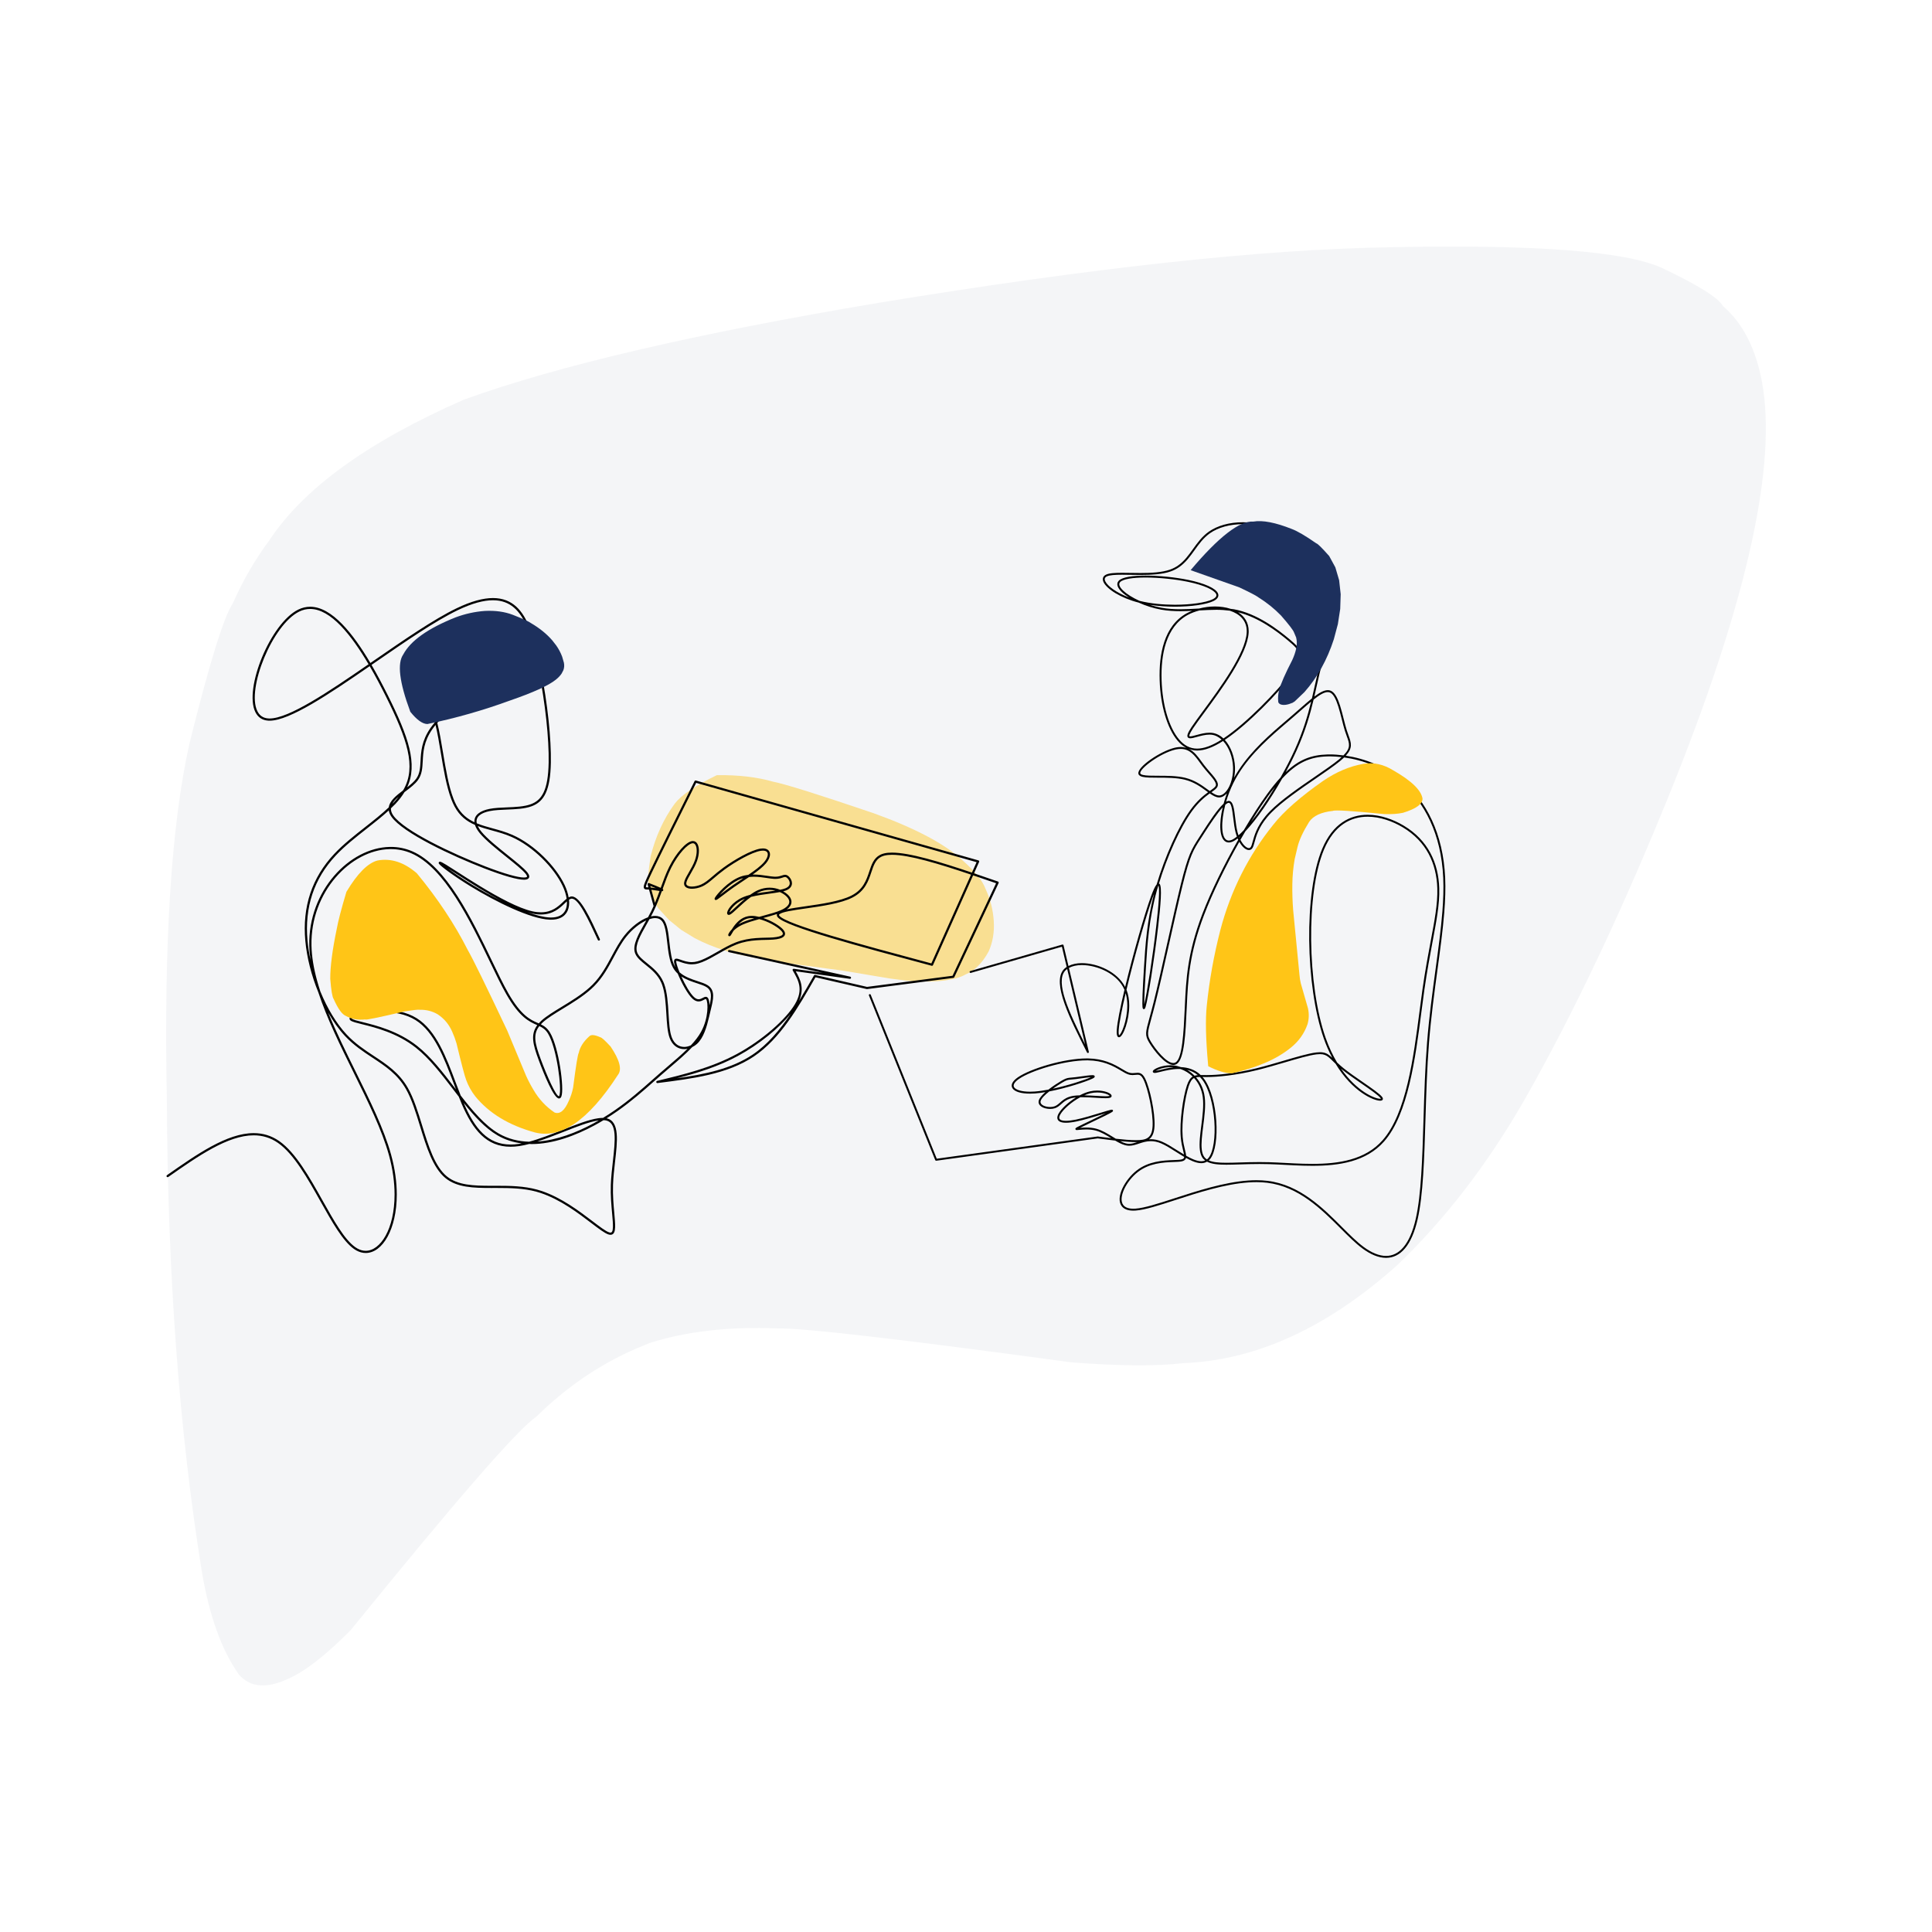 <svg width="611" height="611" viewBox="0 0 611 611" fill="none" xmlns="http://www.w3.org/2000/svg">
<path d="M205.403 424.737L203.772 425.43C191.196 430.438 179.778 438.001 169.516 448.119C163.776 451.965 144.228 474.452 110.871 515.58C102.988 523.494 96.474 528.577 91.331 530.829C84.435 534.108 79.18 533.702 75.565 529.614C70.07 521.825 66.15 510.9 63.803 496.838C56.686 452.631 53.01 402.999 52.774 347.944C51.757 298.425 54.149 260.778 59.949 235.001C66.216 209.791 70.776 195.059 73.63 190.805C76.826 183.57 80.671 176.939 85.166 170.912C95.944 154.482 116.48 139.633 146.774 126.364C176.371 115.659 220.004 105.472 277.673 95.804C345.208 84.706 399.015 78.841 439.094 78.207C485.276 77.236 514.137 79.426 525.678 84.778C537.025 90.153 543.434 94.163 544.906 96.805C551.182 102.213 555.301 110.265 557.263 120.96C561.943 146.799 552.833 188.571 529.931 246.276C514.007 286.025 497.973 320.043 481.829 348.331C470.274 368.376 457.001 385.594 442.01 399.988C419.865 419.849 397.276 430.219 374.243 431.097C365.752 432.095 353.932 432.009 338.785 430.84C284.748 423.492 253.79 419.921 245.912 420.126C230.671 419.477 217.168 421.014 205.403 424.737Z" fill="#1D305D" fill-opacity="0.05"/>
<path d="M226.723 245.143L226.52 245.237C219.849 248.464 215.469 251.441 213.379 254.167C209.884 258.958 207.347 264.5 205.767 270.795C204.985 275.805 204.791 278.748 205.186 279.625C205.406 281.505 205.918 283.264 206.721 284.904L208.183 287.23L211.579 290.949L215.444 294.082L219.716 296.692C222.699 298.258 225.871 299.558 229.231 300.593C230.799 301.318 236.059 302.48 245.011 304.079L266.266 306.927L281.712 309.496C285.577 310.013 287.886 310.276 288.64 310.288C296.511 310.732 302.06 310.038 305.289 308.206C308.247 306.999 310.718 304.536 312.702 300.819C313.99 297.881 314.513 294.663 314.273 291.165C314.032 287.668 313.177 284.341 311.708 281.185C310.763 278.545 308.304 275.493 304.332 272.026C298.803 266.882 289.459 261.936 276.3 257.189C258.865 251.264 248.266 247.94 244.506 247.215C239.46 245.752 233.532 245.06 226.723 245.143Z" fill="#FFC517" fill-opacity="0.45"/>
<path d="M87.967 361.479C92.977 365.001 97.293 372.68 101.391 379.986C104.966 386.359 108.391 392.482 111.951 394.985C112.191 395.154 112.44 395.311 112.697 395.454C113.675 395.997 114.672 396.263 115.659 396.263C120.989 396.263 125.478 388.684 125.478 377.787C125.478 373.976 124.935 369.72 123.684 365.173C121.462 357.093 117.005 348.08 112.463 338.894C109.393 332.683 106.292 326.395 103.789 320.239C105.387 323.044 107.178 325.574 109.113 327.638C111.886 330.597 114.938 332.609 117.858 334.535C121.899 337.201 125.688 339.706 128.351 344.347C130.199 347.569 131.512 351.831 132.847 356.17C134.826 362.602 136.862 369.262 140.851 372.547C144.516 375.565 149.771 375.7 155.355 375.7L156.315 375.699C156.639 375.699 156.964 375.698 157.29 375.698C161.372 375.698 165.598 375.776 169.617 376.871C170.061 376.992 170.505 377.126 170.945 377.271C177.177 379.326 182.867 383.648 187.009 386.798C189.311 388.548 191.197 389.988 192.397 390.384C192.635 390.463 192.861 390.506 193.074 390.506C194.22 390.506 194.492 389.347 194.533 388.101C194.571 386.972 194.432 385.457 194.273 383.701C194.04 381.146 193.759 378.047 193.868 374.737C193.948 372.336 194.234 369.811 194.511 367.382C195.233 361.031 196.038 354.683 191.9 353.683C191.872 353.677 191.838 353.68 191.81 353.674C196.651 350.654 200.658 347.369 204.237 344.251C205.105 343.494 205.906 342.785 206.733 342.054C207.518 341.359 208.271 340.693 209.029 340.033C209.974 339.209 210.909 338.41 211.813 337.637C214.471 335.366 216.919 333.267 218.917 331.143C219.439 330.882 219.941 330.568 220.383 330.169C222.555 328.209 223.505 324.716 224.252 321.585C224.338 321.223 224.376 321.061 224.459 320.705C224.512 320.479 224.605 320.085 224.657 319.867L224.659 319.859L224.804 319.254C225.572 316.073 226.318 313.182 223.786 311.575C222.973 311.059 221.828 310.687 220.628 310.295C218.673 309.655 216.515 308.935 214.909 307.497C214.343 306.12 213.951 304.925 213.87 304.262C213.862 304.193 213.857 304.124 213.856 304.055C213.856 303.928 213.876 303.886 213.881 303.878C213.885 303.876 213.897 303.87 213.942 303.87C214.155 303.87 214.507 303.99 215.073 304.19C215.984 304.514 217.273 304.973 218.776 304.973C219.094 304.973 219.423 304.953 219.759 304.906C220.485 304.806 221.24 304.585 222.012 304.286C223.67 303.644 225.451 302.624 227.247 301.596C229.145 300.51 231.068 299.41 232.932 298.689C235.102 297.848 237.211 297.514 239.145 297.367C240.24 297.284 241.277 297.261 242.239 297.24C243.057 297.222 243.825 297.205 244.521 297.152C246.025 297.038 247.311 296.749 247.909 296.139C248.585 295.45 248.283 294.569 247.391 293.694C246.259 292.585 243.879 291.152 241.377 290.324L241.451 290.304C242.968 289.892 244.455 289.484 245.74 289.047C245.61 289.373 245.668 289.733 245.968 290.087C248.507 293.084 271.733 299.286 294.649 305.426C294.728 305.447 294.813 305.44 294.887 305.404C294.962 305.369 295.021 305.308 295.055 305.233L307.749 276.827C310.176 277.65 312.599 278.481 315.021 279.319L301.245 308.591L274.199 312.106L257.802 308.329C257.73 308.312 257.654 308.319 257.586 308.349C257.518 308.379 257.461 308.43 257.424 308.495C255.858 311.229 254.29 313.945 252.673 316.576C254.454 312.605 253.154 309.791 251.648 307.168L268.751 309.552C268.84 309.565 268.93 309.542 269.002 309.489C269.074 309.437 269.123 309.358 269.139 309.27C269.155 309.182 269.136 309.092 269.087 309.017C269.037 308.943 268.961 308.89 268.874 308.871L241.497 302.82C235.051 301.399 232.968 300.945 230.656 300.441C230.567 300.424 230.476 300.443 230.4 300.493C230.325 300.542 230.273 300.62 230.253 300.708C230.234 300.796 230.25 300.888 230.298 300.964C230.345 301.041 230.421 301.096 230.508 301.118C232.757 301.608 234.965 302.089 241.348 303.497L260.158 307.654L251.045 306.384C250.98 306.375 250.915 306.384 250.855 306.411C250.796 306.438 250.745 306.48 250.709 306.534C250.673 306.589 250.652 306.652 250.65 306.717C250.648 306.782 250.665 306.846 250.697 306.902C252.482 309.966 254.178 312.884 251.406 317.572C248.572 322.364 241.084 328.98 233.035 333.333C225 337.677 216.432 339.753 207.812 341.839C207.726 341.86 207.651 341.913 207.603 341.987C207.555 342.061 207.537 342.151 207.553 342.238C207.569 342.325 207.618 342.403 207.689 342.455C207.761 342.508 207.849 342.531 207.937 342.52C218.927 341.133 230.027 339.74 238.415 334.1C246.736 328.504 252.352 318.75 257.898 309.062L274.105 312.796L274.228 312.802L301.524 309.254C301.641 309.239 301.742 309.165 301.793 309.058L315.813 279.265C315.834 279.221 315.845 279.173 315.846 279.125C315.847 279.076 315.838 279.028 315.819 278.983C315.8 278.938 315.772 278.898 315.736 278.865C315.701 278.831 315.659 278.806 315.613 278.79C313.076 277.914 310.535 277.037 308.035 276.19L309.649 272.578C309.67 272.533 309.68 272.483 309.68 272.434C309.679 272.384 309.668 272.335 309.647 272.29C309.626 272.245 309.596 272.204 309.558 272.172C309.52 272.14 309.475 272.116 309.427 272.103L220.073 246.842C219.995 246.82 219.912 246.825 219.838 246.858C219.764 246.891 219.704 246.948 219.668 247.021C213.902 258.582 208.112 270.19 205.48 275.722C204.189 278.434 203.602 279.785 203.579 280.458C203.574 280.603 203.592 280.748 203.655 280.882C203.707 280.99 203.782 281.075 203.875 281.14C204.078 281.282 204.343 281.301 204.545 281.308C204.631 281.311 204.732 281.311 204.824 281.312C204.936 281.312 205.046 281.313 205.166 281.317C205.192 281.318 205.229 281.324 205.255 281.326L206.695 286.56C206.461 287.092 206.216 287.619 205.961 288.141C205.633 288.799 205.291 289.451 204.936 290.095C202.438 290.982 199.647 293.143 197.536 295.784C195.939 297.782 194.712 300.073 193.472 302.386C191.8 305.507 190.094 308.684 187.402 311.391C187.105 311.689 186.801 311.979 186.488 312.26C183.901 314.594 180.635 316.585 177.628 318.417C175.129 319.94 172.791 321.363 171.233 322.769C170.905 323.064 170.654 323.361 170.393 323.657C170.287 323.61 170.182 323.563 170.074 323.516C167.786 322.515 164.835 321.244 160.759 314.127C159.185 311.38 157.446 307.765 155.517 303.753C149.332 290.894 141.16 273.856 130.317 269.202C128.155 268.275 125.892 267.839 123.609 267.839C123.483 267.839 123.364 267.84 123.238 267.843C110.544 268.104 97.453 281.694 97.81 299.036C97.841 300.548 97.996 302.093 98.218 303.656C97.764 301.572 97.435 299.497 97.252 297.479C96.289 286.897 99.281 277.901 106.214 270.526C109.051 267.508 112.548 264.761 115.995 262.053C118.43 260.14 120.838 258.246 122.949 256.302C123.044 256.924 123.309 257.581 123.793 258.276C127.346 263.39 143.009 270.711 153.236 274.656C159.324 277.004 163.626 278.21 165.708 278.21C166.246 278.21 166.718 278.132 167.027 277.898C167.656 277.423 167.347 276.654 166.851 275.999L166.851 275.999C166.803 275.935 166.753 275.873 166.703 275.812C165.631 274.507 163.208 272.567 160.622 270.496C157.477 267.975 154.062 265.238 152.274 263.06C151.72 262.386 151.348 261.783 151.096 261.234C152.528 261.781 154.03 262.205 155.568 262.626C157.607 263.184 159.699 263.757 161.765 264.668C168.589 267.677 175.2 274.399 177.927 280.158C178.623 281.627 179.028 282.989 179.204 284.223C178.839 284.512 178.478 284.846 178.115 285.192C176.579 286.658 174.614 288.523 171.061 288.523C170.275 288.523 169.409 288.432 168.446 288.222C163.984 287.249 157.56 283.744 151.874 280.29C149.148 278.634 146.611 277.002 144.547 275.675C143.147 274.774 141.967 274.015 141.104 273.491C140.146 272.909 139.515 272.574 139.23 272.524H139.231C139.198 272.518 139.165 272.515 139.132 272.515C139.077 272.515 138.896 272.526 138.791 272.699C138.663 272.91 138.795 273.117 138.805 273.134C139.202 273.816 143.44 277.016 148.954 280.385C156.869 285.22 167.769 290.618 173.858 290.85C174.001 290.856 174.13 290.858 174.268 290.858C175.458 290.858 176.47 290.652 177.301 290.258C179.43 289.25 180.215 287.125 179.947 284.535C180.258 284.327 180.544 284.199 180.826 284.199H180.845H180.844C183.006 284.236 185.945 290.475 189.079 297.28C189.119 297.361 189.189 297.423 189.274 297.453C189.359 297.483 189.452 297.478 189.534 297.441C189.616 297.403 189.68 297.335 189.712 297.251C189.745 297.166 189.743 297.073 189.708 296.99C186.746 290.555 183.59 283.553 180.856 283.506H180.855L180.826 283.505C180.481 283.505 180.154 283.636 179.832 283.81C179.617 282.558 179.2 281.228 178.553 279.862C175.755 273.952 169.022 267.11 162.044 264.033C159.924 263.099 157.784 262.513 155.751 261.957C154.001 261.478 152.332 261.018 150.791 260.381C150.784 260.35 150.769 260.315 150.763 260.284C150.374 258.33 152.034 257.072 154.9 256.502C156.496 256.184 158.373 256.108 160.319 256.029C163.018 255.921 165.861 255.81 168.104 254.989C172.062 253.542 174.047 249.948 174.209 241.17C174.345 233.75 173.18 222.507 171.053 211.906C171.422 212.021 171.787 212.113 172.143 212.113C172.198 212.113 172.258 212.111 172.314 212.107C173.755 211.997 174.929 210.509 174.764 208.347C174.662 207.02 174.066 205.422 172.742 203.64C171.567 202.058 169.775 200.322 167.6 198.808C165.456 193.249 162.18 189.136 155.901 189.136C152.829 189.136 149.072 190.124 144.425 192.358C137.231 195.818 127.832 202.302 118.507 208.733L117.139 209.676C111.687 200.43 104.966 191.887 98.091 191.887C96.832 191.887 95.574 192.172 94.326 192.785C85.587 197.072 77.102 217.746 80.754 225.188C81.526 226.761 82.844 227.765 84.777 227.902C84.931 227.913 85.093 227.919 85.254 227.919C91.614 227.919 104.164 219.459 116.919 210.67C118.781 213.873 120.507 217.165 122.045 220.241C128.867 233.887 131.646 242.477 127.7 249.578C127.618 249.725 127.501 249.866 127.414 250.013C125.371 251.553 123.222 253.247 122.948 255.337C120.756 257.412 118.202 259.435 115.565 261.507C112.128 264.207 108.587 266.988 105.708 270.05C98.631 277.578 95.58 286.773 96.56 297.541C97.043 302.853 98.511 308.554 100.666 313.812C103.384 322.094 107.664 330.752 111.841 339.201C116.391 348.405 120.814 357.355 123.015 365.357C124.25 369.848 124.784 374.041 124.784 377.787C124.784 388.716 120.293 395.569 115.658 395.569C114.799 395.569 113.917 395.34 113.033 394.848C112.797 394.717 112.569 394.573 112.349 394.418C108.95 392.029 105.611 386.093 101.995 379.647C97.93 372.401 93.534 364.546 88.364 360.913C85.817 359.122 83.086 358.355 80.229 358.355C71.791 358.355 62.228 365.064 52.809 371.654C52.733 371.707 52.682 371.787 52.666 371.878C52.65 371.968 52.671 372.061 52.724 372.137C52.776 372.212 52.857 372.263 52.947 372.279C53.038 372.295 53.131 372.275 53.206 372.222C62.705 365.576 72.061 359.048 80.229 359.048C82.953 359.047 85.543 359.776 87.967 361.479ZM238.026 333.525C231.351 338.013 222.893 339.762 214.046 341.01C220.622 339.316 227.148 337.303 233.363 333.942C240.101 330.299 246.448 325.076 250.093 320.576C246.605 325.75 242.763 330.339 238.026 333.525ZM141.589 274.612C142.453 275.156 143.314 275.705 144.172 276.258C146.231 277.582 148.783 279.224 151.513 280.882C153.913 282.34 156.462 283.809 158.955 285.107C155.617 283.464 152.271 281.598 149.316 279.792C146.054 277.8 143.355 275.934 141.589 274.612ZM177.004 289.631C176.286 289.972 175.38 290.165 174.268 290.165C174.138 290.165 174.019 290.162 173.884 290.157C171.96 290.084 169.511 289.462 166.814 288.497C167.323 288.651 167.826 288.797 168.298 288.9C169.304 289.12 170.219 289.217 171.06 289.217C174.908 289.217 177.048 287.168 178.593 285.694C178.823 285.474 179.056 285.257 179.294 285.045C179.403 287.211 178.642 288.856 177.004 289.631ZM151.738 263.5C153.583 265.747 157.069 268.537 160.188 271.037C162.809 273.137 165.153 275.018 166.167 276.252C166.213 276.308 166.258 276.365 166.298 276.417C166.834 277.126 166.668 277.3 166.608 277.345C166.491 277.434 166.219 277.517 165.708 277.517C163.776 277.517 159.595 276.365 153.486 274.008C143.176 270.032 127.766 262.779 124.362 257.88C123.8 257.072 123.596 256.333 123.634 255.634C124.116 255.173 124.603 254.712 125.044 254.244C126.177 253.038 127.131 251.791 127.92 250.503C128.006 250.438 128.086 250.376 128.172 250.311C129.687 249.17 131.275 247.978 132.219 246.641C133.481 244.854 133.579 242.834 133.694 240.663C133.844 237.814 134.017 234.568 136.635 230.737C136.963 230.256 137.338 229.765 137.738 229.27C138.364 231.81 138.877 234.865 139.41 238.069C140.271 243.25 141.189 248.785 142.761 252.856C143.064 253.641 143.39 254.371 143.749 255.041C145.397 258.12 147.66 259.767 150.215 260.878C150.465 261.677 150.955 262.547 151.738 263.5ZM173.516 241.157C173.355 249.881 171.389 253.051 167.866 254.338C165.746 255.114 163.024 255.227 160.291 255.337C158.359 255.415 156.425 255.492 154.764 255.822C152.061 256.36 149.836 257.664 150.056 260.036C147.785 258.972 145.82 257.441 144.36 254.713C144.018 254.074 143.701 253.368 143.407 252.606C141.866 248.613 140.958 243.162 140.093 237.955C139.532 234.575 138.985 231.297 138.289 228.615C143.781 222.198 154.484 214.903 161.032 212.284C163.495 211.299 165.344 210.986 166.78 210.986C168.32 210.986 169.399 211.344 170.296 211.658C172.465 222.331 173.653 233.707 173.516 241.157ZM138.066 227.806C137.868 227.112 137.661 226.452 137.435 225.866C136.24 222.77 134.606 221.312 133.378 220.216C131.901 218.897 131.083 218.204 132.183 215.563C134.29 210.508 143.238 199.042 151.868 196.316C153.308 195.861 154.81 195.63 156.32 195.632C160.306 195.632 164.036 197.216 167.029 199.26C167.841 201.406 168.504 203.791 169.111 206.302C169.478 207.82 169.82 209.344 170.138 210.873C169.281 210.586 168.219 210.293 166.781 210.293C165.24 210.293 163.302 210.63 160.775 211.641C154.276 214.24 143.738 221.369 138.066 227.806ZM172.186 204.054C173.454 205.759 173.984 207.235 174.073 208.4C174.219 210.319 173.196 211.344 172.261 211.415C172.222 211.418 172.182 211.42 172.143 211.42C171.79 211.42 171.388 211.295 170.896 211.126C170.555 209.458 170.184 207.795 169.785 206.139C169.268 204.001 168.704 201.909 168.027 199.961C169.759 201.278 171.197 202.723 172.186 204.054ZM85.255 227.226C85.108 227.226 84.965 227.221 84.827 227.211C83.156 227.092 82.047 226.249 81.377 224.883C77.93 217.857 86.158 197.565 94.632 193.407C95.787 192.84 96.941 192.581 98.092 192.581C104.603 192.581 111.143 200.873 116.564 210.073C103.693 218.938 91.357 227.226 85.255 227.226ZM122.666 219.931C121.137 216.874 119.395 213.541 117.494 210.274L118.901 209.304C128.244 202.861 137.593 196.414 144.726 192.984C149.322 190.774 152.972 189.83 155.901 189.83C161.416 189.83 164.491 193.203 166.578 198.13C163.638 196.296 160.099 194.939 156.32 194.939C154.793 194.939 153.23 195.159 151.659 195.655C142.763 198.465 133.694 210.135 131.543 215.297C130.274 218.341 131.346 219.333 132.916 220.734C134.119 221.808 135.652 223.175 136.787 226.116C137.054 226.809 137.299 227.593 137.528 228.443C136.99 229.087 136.486 229.725 136.061 230.345C133.33 234.344 133.152 237.756 133 240.627C132.884 242.834 132.779 244.644 131.651 246.242C130.975 247.2 129.921 248.094 128.759 248.991C132.188 241.707 129.177 232.955 122.666 219.931ZM126.086 251.953C125.607 252.564 125.101 253.17 124.538 253.768C124.396 253.92 124.229 254.068 124.082 254.219C124.514 253.443 125.211 252.698 126.086 251.953ZM205.402 290.68C206.031 290.477 206.636 290.347 207.181 290.347C208.037 290.347 208.74 290.613 209.25 291.177C210.348 292.387 210.664 295.012 211.007 298.032C211.325 300.831 211.67 303.907 212.85 306.033C213.257 306.766 213.764 307.38 214.331 307.907C215.541 310.823 217.47 314.429 219.018 315.848C219.702 316.474 220.343 316.712 220.943 316.712C221.617 316.712 222.178 316.409 222.58 316.196C222.914 316.02 223.085 315.94 223.202 315.94C223.231 315.94 223.27 315.939 223.338 316.039C223.964 316.964 224.151 321.905 221.697 326.342C220.891 327.8 219.795 329.192 218.493 330.584C217.813 330.904 217.095 331.094 216.387 331.094C214.794 331.094 213.235 330.216 212.423 328.001C211.76 326.194 211.598 323.52 211.426 320.606C211.235 317.37 211.031 313.865 210.038 311.158C209.961 310.946 209.877 310.736 209.787 310.529C208.595 307.796 206.459 306.079 204.658 304.626C203.231 303.474 202.067 302.524 201.568 301.38C201.508 301.243 201.458 301.103 201.419 300.959C200.832 298.83 202.504 295.821 204.496 292.299C204.797 291.767 205.101 291.225 205.402 290.68ZM220.412 310.953C221.643 311.356 222.691 311.701 223.415 312.16C225.202 313.294 225.029 315.185 224.405 317.927C224.353 316.876 224.181 316.047 223.912 315.65C223.734 315.387 223.493 315.246 223.202 315.246C222.873 315.246 222.524 315.441 222.256 315.582C221.835 315.805 221.42 316.018 220.943 316.018C220.549 316.018 220.068 315.869 219.487 315.336C218.218 314.174 216.637 311.366 215.473 308.799C217.038 309.845 218.853 310.443 220.412 310.953ZM294.543 304.679C271.496 298.505 248.841 292.405 246.497 289.638C246.287 289.391 246.321 289.281 246.51 289.121C247.384 288.38 250.637 287.899 254.777 287.307C259.799 286.59 265.915 285.72 269.576 283.852C273.589 281.805 274.656 278.57 275.567 275.828C276.295 273.639 276.902 271.865 278.651 270.973C279.006 270.795 279.38 270.659 279.766 270.567L279.741 270.573L279.742 270.572L279.767 270.567C280.416 270.409 281.192 270.332 282.086 270.332C287.529 270.332 296.874 273.161 307.09 276.604L294.543 304.679ZM204.826 280.617C204.728 280.617 204.644 280.616 204.567 280.614C204.364 280.607 204.299 280.584 204.28 280.573C204.278 280.569 204.269 280.55 204.271 280.48C204.288 279.993 204.772 278.818 206.105 276.019C208.71 270.546 214.438 259.056 220.16 247.586L308.852 272.661L307.374 275.968C297.133 272.514 287.653 269.639 282.085 269.639C281.156 269.639 280.322 269.718 279.603 269.893L279.601 269.894C279.133 270.008 278.712 270.163 278.336 270.356C276.291 271.399 275.616 273.484 274.909 275.61C274 278.345 273.002 281.325 269.261 283.234C265.727 285.037 259.75 285.896 254.679 286.621C252.469 286.937 250.402 287.232 248.803 287.586C249.049 287.407 249.297 287.229 249.482 287.04C250.782 285.703 250.458 284.207 249.171 282.955C248.774 282.569 248.251 282.215 247.678 281.888C248.053 281.789 248.397 281.681 248.691 281.557C249.398 281.258 249.877 280.864 250.157 280.406C251.021 278.993 249.86 277.368 249.06 276.879C248.799 276.719 248.546 276.651 248.284 276.651C247.948 276.651 247.616 276.767 247.297 276.875C246.781 277.049 246.151 277.261 245.184 277.261C245.085 277.261 244.988 277.259 244.882 277.254C244.266 277.228 243.521 277.117 242.663 276.989C241.387 276.798 239.882 276.573 238.317 276.573C238.218 276.573 238.117 276.581 238.018 276.583C239.732 275.381 241.273 274.176 242.242 273.019C243.064 272.036 243.513 271.045 243.513 270.206C243.513 269.04 242.665 268.318 241.269 268.318C241.007 268.32 240.745 268.341 240.486 268.383C237.493 268.847 232.161 271.936 228.762 274.415C227.37 275.431 226.289 276.354 225.356 277.15C223.983 278.321 222.958 279.192 221.718 279.739C220.783 280.15 219.725 280.377 218.84 280.377C217.668 280.377 217.087 280.008 217.036 279.506C217.017 279.31 217.06 279.05 217.178 278.713C217.417 278.03 217.91 277.174 218.481 276.187C219.173 274.989 219.967 273.619 220.452 272.235C220.837 271.136 221.027 270.03 221.027 269.062C221.027 267.51 220.501 265.981 219.128 265.981C219.061 265.981 218.989 265.986 218.92 265.994C216.952 266.224 213.813 269.832 211.697 274.021L211.591 274.234C210.585 276.269 209.786 278.477 208.966 280.741L208.95 280.785C208.112 280.393 206.659 279.825 205.277 279.281L205.279 279.282L205.273 279.28L205.268 279.278L205.266 279.277C205.206 279.254 205.141 279.247 205.078 279.259C205.014 279.271 204.956 279.299 204.908 279.342C204.86 279.385 204.825 279.441 204.807 279.502C204.789 279.564 204.788 279.63 204.805 279.692L205.06 280.62C204.98 280.619 204.896 280.618 204.826 280.617ZM205.658 280.177C206.254 280.412 206.849 280.649 207.442 280.891C206.896 280.803 206.347 280.733 205.796 280.681L205.658 280.177ZM205.993 281.396C206.619 281.468 207.244 281.555 207.866 281.658C208.126 281.701 208.367 281.739 208.59 281.772C208.135 283.019 207.658 284.276 207.131 285.535L205.993 281.396ZM206.582 288.447C207.675 286.236 208.513 284.012 209.3 281.849C209.33 281.848 209.36 281.848 209.392 281.844C209.422 281.841 209.535 281.829 209.632 281.75L209.752 281.496L209.635 281.747C209.678 281.712 209.717 281.663 209.742 281.599C209.757 281.559 209.753 281.526 209.755 281.49L209.759 281.482V281.482L209.755 281.49C209.769 281.275 209.591 281.133 209.606 281.145C209.597 281.138 209.577 281.127 209.566 281.119L209.618 280.978C210.439 278.708 211.227 276.535 212.213 274.542L212.316 274.335C214.46 270.089 217.452 266.864 219.001 266.683C219.044 266.678 219.088 266.676 219.128 266.676C219.796 266.676 220.333 267.46 220.333 269.063C220.333 269.945 220.159 270.974 219.797 272.007C219.338 273.319 218.581 274.631 217.881 275.841C217.323 276.806 216.79 277.725 216.524 278.484C216.392 278.862 216.312 279.234 216.347 279.576C216.461 280.71 217.689 281.071 218.84 281.071C219.83 281.071 220.982 280.821 221.997 280.374C223.348 279.779 224.451 278.834 225.806 277.678C226.739 276.881 227.8 275.976 229.171 274.977C232.572 272.496 237.782 269.505 240.592 269.069C240.839 269.03 241.064 269.013 241.269 269.013C242.391 269.013 242.82 269.525 242.82 270.207C242.82 270.817 242.481 271.654 241.71 272.575C240.621 273.876 238.741 275.263 236.661 276.676C235.844 276.772 235.02 276.939 234.207 277.235C230.225 278.68 226.632 282.914 226.097 283.909L226.097 283.908C226.066 283.964 226.04 284.022 226.019 284.082C226.002 284.135 225.992 284.189 225.991 284.245C225.991 284.466 226.162 284.634 226.38 284.634C226.447 284.634 226.505 284.618 226.543 284.605C226.696 284.554 226.903 284.421 227.12 284.27C227.478 284.02 227.968 283.645 228.57 283.184C229.532 282.449 230.752 281.514 232.145 280.542C233.042 279.916 234.016 279.271 234.99 278.626C235.62 278.21 236.249 277.791 236.875 277.369C237.356 277.318 237.839 277.268 238.317 277.268C239.822 277.268 241.278 277.484 242.56 277.675C243.406 277.802 244.19 277.919 244.851 277.948C244.969 277.953 245.072 277.956 245.183 277.956C246.267 277.956 246.984 277.714 247.518 277.533C247.869 277.414 248.085 277.345 248.284 277.345C248.412 277.345 248.541 277.376 248.697 277.471C249.377 277.887 250.123 279.132 249.565 280.045C249.379 280.35 249.031 280.661 248.42 280.919C247.974 281.108 247.377 281.257 246.715 281.392C245.654 280.956 244.519 280.731 243.373 280.73C242.207 280.73 240.961 280.963 239.695 281.527C239.649 281.547 239.624 281.558 239.577 281.58C238.782 281.946 237.983 282.446 237.202 283.003C236.451 283.201 235.727 283.425 235.071 283.702L234.958 283.751C231.655 285.189 229.772 287.938 229.962 288.898C229.971 288.941 229.984 288.984 230.002 289.026L230.002 289.027C230.092 289.233 230.281 289.344 230.495 289.344C230.511 289.344 230.533 289.343 230.549 289.341C230.66 289.33 230.768 289.299 230.869 289.25C231.388 289.011 232.26 288.191 233.267 287.252C234.483 286.119 235.98 284.754 237.534 283.636C239.354 283.17 241.385 282.885 243.297 282.63C244.491 282.47 245.627 282.313 246.627 282.119C247.464 282.487 248.177 282.957 248.686 283.452C249.793 284.529 249.934 285.58 248.983 286.557C248.566 286.986 247.925 287.415 247.015 287.821C245.559 288.47 243.47 289.038 241.269 289.634C240.877 289.741 240.48 289.85 240.085 289.959C239.297 289.775 238.515 289.65 237.776 289.65C237.364 289.65 236.964 289.683 236.579 289.755C234.422 290.16 232.918 291.768 231.941 293.153C231.765 293.404 231.597 293.66 231.437 293.921C230.716 294.663 230.362 295.315 230.31 295.606V295.607C230.304 295.643 230.282 295.766 230.342 295.889C230.373 295.951 230.42 296.003 230.478 296.039C230.536 296.076 230.604 296.095 230.673 296.095C230.835 296.095 230.945 295.989 230.97 295.966L230.969 295.967C231.023 295.917 231.076 295.851 231.125 295.782L231.124 295.782C231.225 295.64 231.353 295.417 231.498 295.167C231.633 294.933 231.796 294.656 231.98 294.358C232.52 293.81 233.301 293.184 234.43 292.62C234.599 292.536 234.769 292.456 234.941 292.38C236.377 291.739 238.216 291.194 240.107 290.672C242.846 291.354 245.679 292.988 246.904 294.189C247.75 295.02 247.642 295.421 247.413 295.654C247.021 296.053 246.001 296.344 244.467 296.461C243.79 296.512 243.048 296.528 242.222 296.546C241.266 296.568 240.204 296.591 239.091 296.676C237.116 296.826 234.935 297.169 232.68 298.042C230.759 298.786 228.788 299.914 226.901 300.995C225.093 302.03 223.36 303.021 221.761 303.64C221.021 303.926 220.32 304.129 219.662 304.22C219.36 304.262 219.063 304.28 218.775 304.28C217.405 304.28 216.219 303.862 215.304 303.537C214.8 303.358 214.304 303.177 213.941 303.177C213.824 303.177 213.698 303.194 213.578 303.25C213.47 303.3 213.378 303.378 213.311 303.475C213.196 303.643 213.161 303.85 213.161 304.055C213.161 304.146 213.168 304.24 213.18 304.344C213.225 304.715 213.362 305.24 213.559 305.852C213.527 305.798 213.486 305.753 213.455 305.696C212.356 303.717 212.018 300.801 211.694 297.953C211.364 295.054 211.049 292.129 209.762 290.711C209.093 289.974 208.187 289.654 207.179 289.654C206.759 289.654 206.313 289.723 205.857 289.828C206.104 289.369 206.352 288.911 206.582 288.447ZM235.097 277.723L234.607 278.048C233.637 278.69 232.652 279.342 231.748 279.973C230.343 280.954 229.109 281.898 228.149 282.633C227.942 282.792 227.771 282.921 227.594 283.055C228.952 281.467 231.609 278.915 234.444 277.886C234.659 277.808 234.88 277.784 235.097 277.723ZM245.226 281.656C244.589 281.753 243.923 281.847 243.206 281.943C241.947 282.111 240.604 282.296 239.289 282.54C239.482 282.436 239.676 282.298 239.868 282.209L239.977 282.16C241.152 281.637 242.301 281.423 243.373 281.423C244.027 281.423 244.641 281.518 245.226 281.656ZM235.575 284.261C234.552 285.112 233.599 285.996 232.796 286.745C231.8 287.673 231.084 288.328 230.676 288.559C230.878 287.828 232.284 285.671 235.236 284.386C235.281 284.366 235.296 284.36 235.342 284.341C235.414 284.31 235.501 284.291 235.575 284.261ZM234.121 292C233.906 292.107 233.717 292.221 233.522 292.334C234.363 291.447 235.405 290.681 236.708 290.436C237.06 290.372 237.418 290.341 237.776 290.343C238.018 290.343 238.274 290.379 238.525 290.403C237.122 290.813 235.775 291.248 234.66 291.746C234.476 291.828 234.293 291.914 234.121 292ZM100.286 310.163C99.228 306.314 98.576 302.581 98.503 299.021C98.152 281.989 111.01 268.787 123.252 268.535C123.371 268.533 123.49 268.531 123.608 268.531C125.802 268.531 127.972 268.95 130.043 269.839C140.587 274.364 148.65 291.076 154.891 304.053C156.817 308.056 158.568 311.697 160.157 314.471C164.314 321.73 167.387 323.096 169.795 324.15C169.84 324.17 169.878 324.189 169.922 324.208C167.729 327.149 168.527 330.282 170.333 335.156C172.105 339.936 175.163 347.394 176.783 347.394C176.799 347.394 176.814 347.394 176.829 347.393C176.923 347.387 177.013 347.362 177.098 347.318C177.315 347.205 177.45 346.992 177.537 346.765C178.498 344.288 176.731 331.22 173.951 326.58C173.091 325.146 172.123 324.484 171.051 323.961C171.259 323.735 171.446 323.509 171.697 323.283C173.197 321.93 175.468 320.545 177.988 319.009C180.984 317.184 184.308 315.16 186.952 312.775C187.274 312.485 187.588 312.186 187.893 311.879C190.667 309.089 192.416 305.823 194.083 302.713C195.327 300.391 196.527 298.155 198.077 296.216C199.934 293.894 202.265 292.043 204.384 291.079C204.22 291.372 204.057 291.668 203.893 291.958C201.98 295.342 200.069 298.667 200.75 301.143C200.799 301.32 200.86 301.49 200.933 301.657C201.514 302.99 202.843 304.051 204.223 305.165C206.038 306.629 208.037 308.249 209.152 310.806C209.236 310.999 209.313 311.193 209.388 311.396C210.339 313.987 210.542 317.38 210.735 320.647C210.904 323.519 211.066 326.313 211.773 328.24C212.68 330.712 214.489 331.787 216.388 331.787C216.74 331.786 217.091 331.75 217.436 331.679C215.675 333.423 213.608 335.192 211.363 337.11C210.463 337.879 209.518 338.687 208.573 339.51C207.805 340.182 207.038 340.857 206.274 341.534C205.424 342.286 204.671 342.953 203.782 343.728C200.027 347 195.825 350.437 190.686 353.553C190.652 353.553 190.625 353.543 190.59 353.543C190.131 353.543 189.641 353.585 189.121 353.66C186.139 354.095 182.098 355.688 177.889 357.345C174.34 358.742 170.663 360.187 167.327 361.077C163.963 360.974 160.684 360.209 157.668 358.447C153.334 355.915 149.515 351.38 145.695 346.468C145.153 345.093 144.622 343.713 144.104 342.329C141.172 334.508 137.945 325.856 131.785 322.017C128.563 320.009 124.573 319.334 120.957 319.334C115.816 319.334 110.908 320.731 110.569 321.966L110.569 321.968C110.565 321.983 110.568 321.97 110.563 321.989V321.99C110.529 322.133 110.545 322.283 110.608 322.415C110.67 322.546 110.77 322.65 110.873 322.732C111.416 323.159 112.797 323.492 114.523 323.92C118.694 324.955 125.593 326.668 131.511 331.338C135.767 334.696 139.527 339.589 143.283 344.48C143.885 345.263 144.487 346.044 145.09 346.821C145.403 347.612 145.716 348.407 146.038 349.155C149.557 357.324 153.84 362.659 161.481 362.659C162.337 362.659 163.235 362.592 164.174 362.455C165.202 362.305 166.283 362.07 167.399 361.775C167.629 361.781 167.856 361.813 168.086 361.813C174.979 361.813 182.103 359.083 188.004 355.899C188.99 355.368 189.932 354.82 190.854 354.265C191.168 354.279 191.478 354.295 191.738 354.358C195.118 355.174 194.595 360.503 193.822 367.304C193.547 369.729 193.257 372.281 193.176 374.714C193.065 378.075 193.35 381.21 193.583 383.764C193.744 385.537 193.876 387.005 193.841 388.079C193.795 389.458 193.491 389.813 193.074 389.813C192.954 389.813 192.803 389.788 192.614 389.726C191.555 389.377 189.793 388.043 187.429 386.246C183.302 383.108 177.522 378.71 171.162 376.613C170.712 376.464 170.257 376.327 169.8 376.202C165.68 375.08 161.368 375.006 157.291 375.006C156.964 375.006 156.638 375.006 156.314 375.006L155.356 375.007C149.713 375.007 144.732 374.844 141.293 372.013C137.501 368.891 135.516 362.483 133.511 355.966C132.183 351.65 130.847 347.305 128.952 344.003C126.197 339.2 122.271 336.616 118.24 333.957C115.314 332.026 112.329 330.055 109.619 327.165C106.361 323.689 103.492 318.869 101.322 313.585C100.949 312.453 100.604 311.312 100.286 310.163ZM176.78 346.7C175.793 346.689 172.919 340.139 170.983 334.915C169.154 329.979 168.488 327.161 170.559 324.499C171.646 325.01 172.546 325.585 173.356 326.936C176.069 331.464 177.748 344.303 176.891 346.514C176.831 346.668 176.784 346.698 176.78 346.7ZM189.361 354.335C188.805 354.655 188.253 354.977 187.675 355.288C182.34 358.166 176.057 360.613 169.897 361.033C172.604 360.163 175.427 359.058 178.142 357.989C182.386 356.319 186.337 354.766 189.221 354.346C189.271 354.339 189.311 354.342 189.361 354.335ZM164.993 361.601C164.685 361.659 164.372 361.724 164.074 361.768C163.165 361.9 162.301 361.965 161.481 361.965C154.288 361.965 150.174 357.002 146.675 348.88C146.662 348.85 146.65 348.818 146.638 348.788C149.987 352.976 153.442 356.781 157.318 359.045C159.748 360.465 162.338 361.26 164.993 361.601ZM111.238 322.149V322.149C111.239 322.146 111.238 322.147 111.238 322.149ZM144.198 344.53C144.076 344.372 143.955 344.215 143.833 344.057C140.091 339.184 136.277 334.215 131.94 330.793C125.892 326.021 118.856 324.28 114.689 323.247C112.853 322.792 111.693 322.494 111.303 322.187C111.261 322.154 111.257 322.144 111.251 322.134C111.473 321.511 115.6 320.027 120.957 320.027C124.501 320.027 128.348 320.692 131.418 322.605C137.335 326.292 140.492 334.668 143.455 342.572C143.704 343.234 143.95 343.878 144.198 344.53Z" fill="black"/>
<path d="M443.611 247.03C438.115 242.348 431.546 239.873 425.603 238.989C427.841 236.564 427.374 235.026 426.487 232.596C426.302 232.09 426.114 231.577 425.924 230.977C425.589 229.921 425.272 228.663 424.943 227.362C424.593 225.973 424.231 224.534 423.814 223.221C423.162 221.166 422.349 219.317 421.158 218.605C420.772 218.374 420.352 218.266 419.905 218.266C418.728 218.266 417.314 219.053 415.653 220.304C415.904 219.219 416.149 218.133 416.389 217.045C417 214.286 417.571 211.707 418.325 209.216C418.905 207.299 419.589 205.445 420.271 203.594C420.932 201.804 421.582 200.044 422.116 198.277C423.242 194.559 423.846 190.841 422.857 186.968C420.926 179.405 412.942 171.368 404.577 167.668C400.694 165.951 396.72 165.163 393.069 165.163C388.835 165.163 385.02 166.224 382.29 168.146C380.146 169.655 378.691 171.685 377.282 173.646C375.891 175.581 374.548 177.446 372.622 178.802C371.822 179.367 370.948 179.817 370.025 180.141C367.485 181.038 364.062 181.213 360.691 181.213C359.627 181.213 358.571 181.196 357.554 181.179C356.604 181.163 355.718 181.149 354.86 181.149C352.675 181.149 350.801 181.244 349.775 181.739C348.729 182.242 348.545 183.154 349.014 184.128C350.053 186.283 354.396 189.113 360.111 190.576C362.274 191.555 364.758 192.368 367.254 192.811C369.268 193.169 371.285 193.286 373.293 193.286C374.538 193.286 375.775 193.236 377.008 193.175C376.414 193.413 375.829 193.665 375.289 193.963C368.073 197.94 366.489 207.053 366.745 215.081C367.002 223.132 369.115 230.315 372.405 234.22C373.237 235.206 374.148 235.986 375.163 236.523C374.626 236.354 374.052 236.239 373.402 236.239C372.914 236.241 372.428 236.289 371.949 236.383C371.791 236.413 371.627 236.449 371.464 236.488C366.925 237.588 359.516 242.605 360.028 244.72C360.159 245.26 360.713 245.523 361.311 245.669C362.424 245.942 364.244 245.942 366.251 245.944C368.981 245.946 372.125 245.95 374.663 246.572C377.625 247.299 379.777 248.873 381.56 250.18C381.732 250.306 381.895 250.421 382.062 250.543C380.578 251.624 378.596 253.237 376.475 256.157C372.639 261.438 368.393 270.965 365.788 279.727C365.296 280.279 364.727 281.523 364.016 283.464C361.916 289.2 358.306 301.875 355.829 312.145C353.34 307.283 347.039 304.595 342.116 304.595C340.526 304.595 339.074 304.904 337.903 305.502L336.347 298.944C336.337 298.904 336.32 298.866 336.295 298.833C336.271 298.8 336.24 298.772 336.204 298.751C336.168 298.73 336.129 298.717 336.088 298.712C336.047 298.707 336.006 298.71 335.966 298.722L306.865 307.093C306.826 307.104 306.79 307.122 306.759 307.147C306.728 307.172 306.702 307.203 306.682 307.238C306.663 307.273 306.651 307.311 306.646 307.351C306.642 307.391 306.645 307.431 306.656 307.469C306.667 307.508 306.686 307.544 306.711 307.575C306.736 307.606 306.767 307.632 306.801 307.651C306.836 307.671 306.875 307.683 306.915 307.688C306.954 307.692 306.995 307.689 307.033 307.678L335.828 299.395L337.346 305.791C336.971 306.038 336.629 306.316 336.348 306.645C332.655 310.965 338.357 322.126 343.776 332.85C343.811 332.915 343.867 332.966 343.936 332.993C344.005 333.02 344.082 333.02 344.151 332.995C344.221 332.97 344.279 332.92 344.314 332.855C344.35 332.79 344.36 332.714 344.344 332.642L338.046 306.102C339.113 305.52 340.508 305.205 342.117 305.205C347.088 305.205 353.455 308.016 355.587 312.951C355.599 312.978 355.606 313.008 355.618 313.036C354.31 318.532 353.352 323.254 353.186 325.662C353.108 326.785 353.179 327.596 353.54 327.9C353.63 327.975 353.738 328.022 353.857 328.03H353.858C353.903 328.033 353.949 328.03 353.993 328.023H353.993C355.216 327.815 357.12 322.727 357.12 317.992C357.12 316.284 356.867 314.56 356.251 313.003C358.721 302.655 362.441 289.54 364.589 283.674C364.722 283.31 364.846 282.985 364.965 282.683C362.73 291.321 362.215 298.917 361.782 306.121C361.419 312.146 361.073 318.136 361.41 318.9V318.9C361.43 318.944 361.516 319.13 361.732 319.144L361.753 319.145C361.932 319.145 362.035 319.014 362.066 318.972C362.158 318.847 362.236 318.635 362.312 318.381C363.105 315.739 365.069 303.291 366.267 293.018C367.037 286.421 367.569 280.314 366.705 279.521C366.656 279.476 366.582 279.456 366.513 279.431C369.117 270.843 373.254 261.63 376.968 256.516C379.113 253.564 381.108 251.981 382.582 250.918C383.619 251.642 384.587 252.191 385.544 252.191C385.565 252.191 385.592 252.191 385.613 252.191L385.643 252.189H385.643C386.503 252.155 387.3 251.655 388.005 250.892C387.609 251.968 387.263 253.061 386.966 254.169C385.017 255.919 382.392 259.94 380.42 262.999L379.928 263.763L379.488 264.446L379.487 264.448L379.482 264.456L379.483 264.454L379.274 264.778C376.805 268.605 375.772 270.218 373.413 279.756C372.236 284.514 370.724 291.267 369.216 297.998C367.628 305.089 366.031 312.219 364.84 316.957C364.318 319.034 363.861 320.702 363.503 322.006C362.265 326.517 362.02 327.374 363.423 329.709C364.902 332.169 368.477 336.792 371.074 336.792C371.454 336.792 371.817 336.696 372.148 336.481C374.573 334.904 374.938 326.685 375.301 318.743L375.316 318.43L375.33 318.117C375.709 309.834 376.115 301.614 380.763 289.414C383.464 282.324 387.597 273.898 391.934 266.221C392.846 267.837 393.989 268.827 394.963 268.827C395.353 268.827 395.703 268.669 395.966 268.352C396.327 267.92 396.521 267.183 396.752 266.332C397.249 264.506 398.009 261.717 400.744 258.438C401.155 257.946 401.585 257.471 402.033 257.013C405.441 253.526 411.17 249.594 416.206 246.139C419.203 244.084 421.947 242.202 423.794 240.687C424.241 240.322 424.672 239.938 425.088 239.538C431.04 240.349 437.684 242.781 443.216 247.493C450.464 253.668 455.807 263.731 456.429 277.631C456.58 281.007 456.453 284.603 456.15 288.42C455.707 293.997 454.89 300.013 454.018 306.43C453.027 313.719 451.967 321.516 451.315 329.73C450.686 337.646 450.435 345.962 450.197 353.88C449.821 366.358 449.473 377.864 447.733 385.477C445.861 393.666 442.427 397.189 438.339 397.189C436.168 397.189 433.742 396.205 431.17 394.286C429.047 392.703 426.844 390.5 424.437 388.093C418.372 382.026 411.065 374.701 400.862 373.449C399.73 373.31 398.559 373.246 397.368 373.246C396.514 373.246 395.653 373.278 394.777 373.34C387.097 373.878 378.624 376.632 371.539 378.933C366.374 380.61 361.978 382.035 359.11 382.236C358.873 382.253 358.639 382.261 358.425 382.261C356.767 382.261 355.779 381.79 355.247 381.099C353.511 378.847 356.142 373.505 359.892 370.615C361.673 369.242 363.651 368.49 365.571 368.068C367.628 367.615 369.607 367.542 371.199 367.484C372.231 367.446 373.13 367.414 373.756 367.277C374.555 367.1 374.946 366.728 375.076 366.181C375.766 366.564 376.449 366.92 377.108 367.193C378.086 367.598 379.039 367.859 379.924 367.859C380.574 367.859 381.174 367.695 381.719 367.375C383.161 368.147 385.232 368.34 387.808 368.34C389.083 368.34 390.502 368.295 392.05 368.246C393.939 368.186 396.019 368.12 398.301 368.12C399.284 368.12 400.318 368.133 401.372 368.163C402.976 368.21 404.667 368.298 406.41 368.389C408.27 368.486 410.17 368.586 412.115 368.643C413.082 368.671 414.056 368.687 415.031 368.687C423.447 368.687 432.037 367.427 437.72 360.99C445.324 352.378 447.632 334.545 449.534 319.927C449.843 317.557 450.144 315.244 450.452 313.089C451.311 307.071 452.252 302.062 453.064 297.741C453.683 294.445 454.23 291.534 454.611 288.858C455.018 286.011 455.24 283.419 455.162 280.906C454.915 272.918 451.648 265.721 443.937 261.116C440.673 259.167 436.597 257.673 432.527 257.673C426.984 257.673 421.504 260.446 418.146 268.447C412.352 282.257 412.833 311.779 418.639 328.381C419.38 330.503 420.281 332.565 421.336 334.55C421.068 334.296 420.81 334.059 420.555 333.854C419.676 333.148 418.805 332.765 417.438 332.765C417.09 332.765 416.711 332.79 416.294 332.839C413.887 333.124 410.075 334.246 405.984 335.45C403.159 336.281 400.179 337.157 397.409 337.836C390.611 339.502 385.011 339.999 381.581 340.003H381.54C381.168 340.003 380.799 339.997 380.475 339.992C380.201 339.987 379.962 339.984 379.718 339.983C377.879 338.218 375.638 337.58 373.469 337.48C372.662 337.204 371.849 336.997 371.053 336.926C370.759 336.9 370.465 336.887 370.171 336.887C367.446 336.887 364.977 337.994 364.628 338.648C364.59 338.717 364.569 338.795 364.568 338.875C364.568 339.102 364.735 339.225 364.871 339.273C364.969 339.308 365.081 339.319 365.192 339.319C365.318 339.319 365.468 339.305 365.638 339.277C365.984 339.22 366.455 339.102 366.996 338.967C368.474 338.596 370.597 338.064 372.825 338.064C373.003 338.064 373.183 338.077 373.363 338.084C374.799 338.589 376.108 339.4 377.197 340.462C376.452 340.904 375.88 341.735 375.351 343.316C374.137 346.946 373.012 354.665 373.413 359.574C373.559 361.369 373.909 362.786 374.178 363.873C374.301 364.375 374.389 364.77 374.45 365.123C373.689 364.668 372.935 364.202 372.187 363.726C370.52 362.671 368.855 361.617 367.386 361.008C366.111 360.48 364.978 360.283 363.946 360.283C363.741 360.283 363.551 360.308 363.354 360.322C364.377 359.611 365.01 358.348 365.121 356.138C365.333 351.913 363.657 344.1 362.17 341.131C361.424 339.641 360.672 339.272 359.774 339.272C359.525 339.272 359.274 339.3 359.026 339.326C358.749 339.356 358.465 339.385 358.172 339.385C357.804 339.385 357.411 339.34 356.978 339.189C356.389 338.985 355.718 338.588 354.876 338.087C353.659 337.363 352.141 336.459 350.161 335.772C348.496 335.194 346.512 334.772 344.107 334.732C343.964 334.73 343.867 334.729 343.722 334.729C336.541 334.729 325.881 337.961 321.905 340.709C320.189 341.896 319.507 343.166 320.244 344.232C320.978 345.294 323.025 345.862 325.745 345.862C326.236 345.862 326.744 345.844 327.284 345.806C328.319 345.733 329.449 345.583 330.616 345.385C329.556 346.316 328.71 347.267 328.506 348.071C328.167 349.404 329.41 350.211 330.637 350.522C331.105 350.64 331.607 350.701 332.101 350.701C332.638 350.701 333.175 350.628 333.644 350.471C334.467 350.196 335.057 349.671 335.645 349.152C336.357 348.524 337.103 347.869 338.346 347.453C338.749 347.32 339.162 347.221 339.582 347.156C339.79 347.124 340.032 347.109 340.26 347.087C337.777 348.621 335.649 350.658 334.812 352.125C334.199 353.2 334.197 354.157 335.113 354.68C335.59 354.952 336.274 355.072 337.117 355.072C337.994 355.072 339.077 354.942 340.357 354.681C342.795 354.184 345.969 353.207 348.344 352.475C348.862 352.316 349.319 352.176 349.742 352.048C348.503 352.67 346.77 353.5 345.078 354.306C343.294 355.157 341.615 355.958 340.821 356.38C340.543 356.528 340.327 356.653 340.221 356.755C340.213 356.763 340.007 356.947 340.132 357.184L340.132 357.184C340.217 357.344 340.39 357.366 340.413 357.37C340.466 357.379 340.519 357.381 340.571 357.381C340.739 357.381 340.999 357.355 341.302 357.325C341.872 357.27 342.665 357.193 343.565 357.193C344.499 357.193 345.539 357.276 346.548 357.549C348.221 358.002 349.838 358.981 351.426 359.954C350.038 359.785 348.625 359.604 347.192 359.415L347.111 359.415L296.25 366.446L275.363 314.585C275.332 314.512 275.273 314.454 275.199 314.424C275.126 314.394 275.043 314.393 274.969 314.423C274.896 314.453 274.836 314.51 274.804 314.583C274.772 314.656 274.77 314.738 274.798 314.813L295.774 366.894C295.799 366.957 295.845 367.01 295.904 367.044C295.963 367.078 296.031 367.091 296.098 367.082L347.153 360.024C349.029 360.272 350.894 360.512 352.688 360.716C353.74 361.336 354.778 361.883 355.784 362.156C356.101 362.241 356.421 362.302 356.737 362.328C356.871 362.339 356.996 362.344 357.128 362.344C358.169 362.344 359.167 362.009 360.173 361.675C361.337 361.288 362.535 360.891 363.946 360.891C364.896 360.891 365.95 361.071 367.153 361.57C368.564 362.155 370.179 363.175 371.862 364.239C372.736 364.792 373.628 365.357 374.512 365.87C374.477 366.298 374.261 366.541 373.624 366.681C373.065 366.804 372.234 366.836 371.176 366.875C369.588 366.933 367.557 367.006 365.44 367.473C363.459 367.909 361.389 368.691 359.519 370.132C355.817 372.986 352.646 378.721 354.764 381.471C355.455 382.366 356.661 382.87 358.424 382.87C358.655 382.87 358.901 382.861 359.152 382.843C362.114 382.635 366.599 381.177 371.727 379.511C378.829 377.204 387.229 374.479 394.819 373.946C395.681 373.886 396.531 373.854 397.368 373.854C398.537 373.854 399.683 373.917 400.788 374.053C410.749 375.276 417.914 382.429 424.006 388.523C426.403 390.92 428.64 393.159 430.805 394.773C433.435 396.735 435.986 397.798 438.338 397.798C442.89 397.798 446.442 393.854 448.326 385.613C450.083 377.927 450.43 366.349 450.805 353.898C451.044 345.981 451.294 337.673 451.922 329.778C452.572 321.588 453.63 313.799 454.621 306.512C455.493 300.096 456.312 294.069 456.757 288.468C457.061 284.637 457.19 281.012 457.037 277.604C456.408 263.556 451.002 253.326 443.611 247.03ZM343.153 330.26C338.049 320.095 333.695 310.685 336.811 307.04C337.002 306.816 337.254 306.634 337.503 306.451L343.153 330.26ZM356.512 317.992C356.512 322.86 354.568 327.205 353.916 327.402C353.837 327.295 353.714 326.856 353.794 325.703C353.948 323.46 354.804 319.16 355.994 314.087C356.357 315.323 356.512 316.655 356.512 317.992ZM365.662 292.946C364.532 302.636 362.73 314.181 361.876 317.65C361.842 315.654 362.095 311.056 362.39 306.157C362.846 298.584 363.364 290.653 365.888 281.523C366.023 281.033 366.186 280.53 366.333 280.034C366.832 280.789 366.447 286.218 365.662 292.946ZM419.905 218.875C420.249 218.875 420.56 218.956 420.846 219.128C421.808 219.703 422.569 221.311 423.234 223.405C423.644 224.697 424.002 226.117 424.353 227.511C424.681 228.811 425.001 230.08 425.344 231.161C425.538 231.774 425.731 232.301 425.915 232.805C426.776 235.163 427.277 236.482 424.868 238.897C423.411 238.711 421.983 238.592 420.639 238.592C420.337 238.592 420.056 238.596 419.761 238.605C414.764 238.752 410.854 240.164 406.61 244.208C407.89 241.852 409.065 239.507 410.069 237.285C412.833 231.166 414.321 225.932 415.437 221.238C417.306 219.757 418.764 218.875 419.905 218.875ZM360.316 190.002C358.189 189.035 356.397 187.91 355.258 186.84C353.938 185.602 353.7 184.666 354.243 184.087C355.152 183.118 358.257 182.643 362.289 182.643C366.58 182.643 371.709 183.174 375.736 184.01C380.851 185.073 384.011 186.596 384.607 187.865C384.851 188.383 384.675 188.977 383.404 189.574C381.296 190.565 376.681 191.253 371.546 191.253C367.828 191.253 363.869 190.892 360.447 190.04C360.402 190.029 360.361 190.014 360.316 190.002ZM372.871 233.828C369.708 230.074 367.609 223.051 367.354 215.062C367.098 207.05 368.703 198.288 375.584 194.496C376.71 193.875 377.991 193.403 379.328 193.054C381.153 192.949 382.951 192.849 384.719 192.849C386.155 192.849 387.558 192.95 388.941 193.131C392.058 194.143 394.288 196.251 394.288 199.621C394.288 199.74 394.285 199.884 394.279 200.007C393.966 206.551 385.824 217.615 380.406 224.961C378.918 226.979 377.632 228.725 376.803 229.981C375.686 231.677 375.107 232.873 375.815 233.339C375.992 233.456 376.21 233.487 376.416 233.487C376.945 233.487 377.721 233.272 378.551 233.044C379.769 232.711 381.195 232.322 382.517 232.322C382.728 232.322 382.937 232.332 383.139 232.354C384.343 232.482 385.409 233.067 386.341 233.905C383.227 235.874 380.695 236.753 378.598 236.753C376.296 236.754 374.459 235.712 372.871 233.828ZM386.906 233.544C385.864 232.561 384.623 231.9 383.203 231.749C382.975 231.725 382.746 231.713 382.517 231.714C381.098 231.714 379.593 232.128 378.39 232.457C377.518 232.696 376.842 232.878 376.416 232.878C376.256 232.878 376.18 232.851 376.151 232.831C376.079 232.784 375.966 232.358 377.311 230.317C378.13 229.075 379.403 227.349 380.896 225.323C386.246 218.068 394.562 206.815 394.887 200.037C394.893 199.9 394.897 199.754 394.897 199.621C394.897 196.861 393.561 194.899 391.542 193.629C398.063 195.27 403.864 199.644 407.453 202.652C411.202 205.793 412.408 207.182 408.241 212.844C403.979 218.635 394.179 228.672 387.128 233.402C387.052 233.453 386.981 233.495 386.906 233.544ZM381.921 249.689C380.141 248.385 377.902 246.74 374.809 245.981C372.185 245.338 368.963 245.337 366.253 245.335C364.206 245.334 362.48 245.33 361.456 245.079C360.864 244.933 360.66 244.742 360.62 244.577C360.273 243.141 366.859 238.231 371.607 237.081C371.759 237.044 371.911 237.011 372.064 236.982C372.544 236.89 372.989 236.848 373.403 236.848C376.31 236.848 377.839 238.926 379.464 241.168C379.739 241.545 380.011 241.921 380.295 242.292C380.923 243.111 381.588 243.878 382.195 244.576C382.721 245.181 383.205 245.739 383.596 246.25C384.357 247.243 384.669 247.94 384.503 248.443C384.354 248.896 383.813 249.297 382.797 250.016C382.731 250.063 382.655 250.118 382.585 250.167C382.367 250.011 382.157 249.862 381.921 249.689ZM385.619 251.58H385.618L385.596 251.581C385.578 251.581 385.561 251.581 385.543 251.581C384.817 251.581 384.043 251.169 383.114 250.537L383.149 250.512C384.079 249.853 384.853 249.324 385.081 248.633C385.362 247.783 384.807 246.828 384.079 245.879C383.676 245.352 383.175 244.775 382.655 244.176C382.047 243.476 381.393 242.722 380.778 241.92C380.498 241.556 380.233 241.189 379.957 240.809C378.835 239.263 377.648 237.644 375.911 236.812C376.742 237.14 377.62 237.362 378.598 237.362C380.889 237.362 383.578 236.393 386.803 234.332C388.668 236.305 389.831 239.455 389.954 242.548C390.145 247.374 387.839 251.492 385.619 251.58ZM387.341 233.988C387.384 233.96 387.424 233.936 387.467 233.908C394.587 229.131 404.436 219.042 408.731 213.205C413.122 207.239 411.794 205.495 407.844 202.185C403.993 198.958 397.508 194.025 390.245 192.684C389.902 192.621 389.552 192.6 389.207 192.552C387.669 192.045 385.947 191.801 384.203 191.801C382.54 191.801 380.844 192.032 379.226 192.449L379.1 192.456C377.172 192.567 375.235 192.677 373.293 192.677C371.309 192.677 369.329 192.562 367.361 192.212C366.093 191.987 364.832 191.663 363.616 191.273C366.211 191.673 368.937 191.863 371.546 191.863C376.696 191.863 381.427 191.177 383.663 190.126C385.005 189.496 385.634 188.619 385.159 187.607C384.409 186.013 380.891 184.459 375.86 183.414C371.791 182.569 366.621 182.035 362.289 182.035C358.355 182.035 354.927 182.469 353.8 183.67C352.826 184.707 353.566 186.088 354.841 187.285C355.442 187.849 356.21 188.422 357.102 188.98C353.098 187.463 350.296 185.385 349.563 183.864C349.212 183.135 349.352 182.619 350.039 182.288C350.914 181.866 352.633 181.758 354.86 181.758C355.711 181.758 356.594 181.773 357.544 181.789C358.561 181.805 359.621 181.823 360.691 181.823C364.06 181.823 367.579 181.652 370.228 180.716C371.204 180.373 372.127 179.897 372.973 179.301C374.996 177.876 376.396 175.923 377.777 174.001C379.194 172.029 380.593 170.086 382.641 168.644C385.245 166.811 388.928 165.772 393.07 165.772C396.634 165.772 400.525 166.542 404.331 168.226C412.581 171.874 420.395 179.788 422.268 187.119C423.217 190.836 422.646 194.428 421.534 198.101C421.006 199.846 420.362 201.592 419.701 203.384C419.02 205.229 418.328 207.104 417.742 209.039C416.981 211.556 416.405 214.159 415.796 216.913C415.512 218.196 415.216 219.522 414.894 220.885C413.696 221.842 412.375 223.007 410.919 224.285C410.177 224.937 409.357 225.657 408.531 226.37C407.939 226.88 407.345 227.39 406.75 227.897C406.103 228.45 405.45 229.008 404.775 229.591C399.688 233.985 393.972 239.311 390.285 245.95C390.503 244.854 390.608 243.692 390.562 242.524C390.44 239.436 389.296 236.122 387.341 233.988ZM390.061 247.615C393.625 240.431 399.731 234.753 405.173 230.053C405.841 229.476 406.506 228.908 407.146 228.361C407.722 227.869 408.388 227.299 408.93 226.832C409.767 226.108 410.57 225.403 411.321 224.744C412.556 223.659 413.653 222.703 414.654 221.876C413.563 226.349 412.105 231.298 409.514 237.035C408.23 239.876 406.673 242.896 404.988 245.872C403.626 247.351 402.217 249.09 400.711 251.163C398.402 254.342 395.866 258.283 393.338 262.57C392.759 263.18 392.202 263.723 391.679 264.175C391.579 263.887 391.48 263.597 391.395 263.28C391.017 261.873 390.816 260.21 390.626 258.639C390.327 256.153 390.062 253.283 388.59 253.283C388.528 253.283 388.464 253.289 388.401 253.299C388.203 253.331 387.983 253.432 387.751 253.572C388.322 251.602 389.092 249.569 390.061 247.615ZM403.271 248.814C400.759 252.989 398.083 256.901 395.633 259.93C397.553 256.807 399.445 253.941 401.204 251.52C401.871 250.602 402.56 249.699 403.271 248.814ZM392.209 264.503C392.13 264.642 392.051 264.783 391.971 264.922C391.95 264.873 391.929 264.825 391.908 264.774C392.006 264.692 392.11 264.591 392.209 264.503ZM387.5 254.505C387.877 254.186 388.226 253.944 388.499 253.9C388.529 253.895 388.56 253.892 388.59 253.892C389.359 253.892 389.663 255.741 390.022 258.711C390.21 260.271 390.415 261.981 390.806 263.438C390.911 263.827 391.032 264.211 391.172 264.588C390.556 265.071 389.981 265.448 389.479 265.645C389.152 265.773 388.865 265.829 388.613 265.829C388.393 265.832 388.176 265.783 387.978 265.686C386.217 264.813 386.066 260.005 387.5 254.505ZM380.194 289.196C375.511 301.488 375.102 309.787 374.721 318.089L374.707 318.402L374.693 318.714C374.316 326.936 373.898 334.616 371.816 335.97C371.592 336.115 371.346 336.183 371.073 336.183C368.889 336.183 365.487 331.962 363.945 329.395C362.69 327.308 362.848 326.696 364.09 322.167C364.451 320.849 364.903 319.201 365.43 317.105C366.624 312.353 368.222 305.222 369.81 298.131C371.318 291.397 372.829 284.651 374.004 279.901C376.349 270.417 377.358 268.868 379.785 265.108L379.994 264.784L379.995 264.782L380 264.774L380 264.776L380.439 264.093L380.931 263.329C382.785 260.452 384.994 257.135 386.683 255.3C385.464 260.537 385.633 265.204 387.707 266.233C387.989 266.371 388.299 266.442 388.612 266.439C388.956 266.439 389.318 266.363 389.701 266.212C390.215 266.011 390.797 265.634 391.413 265.161C391.473 265.303 391.529 265.452 391.593 265.587C387.173 273.38 382.945 281.974 380.194 289.196ZM423.409 240.216C421.586 241.71 418.868 243.575 415.862 245.637C410.845 249.079 405.057 253.047 401.597 256.588C401.138 257.057 400.697 257.544 400.276 258.048C397.457 261.428 396.669 264.317 396.164 266.171C395.915 267.087 395.752 267.658 395.498 267.962C395.35 268.139 395.172 268.218 394.963 268.218C394.263 268.218 393.167 267.316 392.284 265.602C392.796 264.704 393.314 263.809 393.839 262.918C397.411 259.139 401.772 252.78 405.485 246.228C410.276 241.04 414.377 239.372 419.778 239.213C420.062 239.205 420.347 239.201 420.638 239.201C421.803 239.201 423.035 239.296 424.289 239.438C424.011 239.691 423.748 239.937 423.409 240.216ZM351.829 359.487C350.231 358.507 348.51 357.45 346.707 356.962C345.629 356.67 344.532 356.584 343.565 356.584C342.769 356.584 342.092 356.642 341.546 356.694C342.419 356.251 343.812 355.585 345.34 354.856C348.177 353.504 351.473 351.938 351.87 351.541C351.877 351.534 351.885 351.525 351.894 351.516L351.894 351.515C351.914 351.493 351.99 351.406 351.99 351.276C351.99 350.922 351.583 350.942 351.63 350.943H351.614C351.527 350.943 351.419 350.96 351.307 350.983C350.759 351.095 349.587 351.456 348.165 351.894C345.78 352.628 342.637 353.595 340.235 354.085C338.979 354.341 337.938 354.463 337.116 354.463C336.311 354.463 335.754 354.345 335.414 354.151C334.948 353.885 334.787 353.398 335.341 352.427C336.239 350.854 338.802 348.518 341.633 347.009C341.828 347.005 342.011 346.994 342.212 346.994C343.628 346.994 345.164 347.087 346.572 347.173C347.734 347.244 348.81 347.309 349.636 347.309C350.202 347.309 350.688 347.279 351.008 347.182C351.16 347.135 351.307 347.065 351.412 346.952C351.477 346.885 351.523 346.801 351.545 346.71C351.566 346.618 351.563 346.523 351.536 346.433L351.533 346.424C351.298 345.652 349.25 344.887 346.997 344.887C346.252 344.887 345.509 344.968 344.782 345.13C343.686 345.375 342.561 345.833 341.469 346.404C340.761 346.423 340.08 346.462 339.487 346.555C338.993 346.633 338.549 346.743 338.152 346.876C336.784 347.333 335.959 348.063 335.243 348.696C334.641 349.226 334.139 349.664 333.451 349.894C333.056 350.026 332.588 350.092 332.101 350.092C331.656 350.092 331.203 350.037 330.787 349.931C329.564 349.621 328.903 348.98 329.096 348.221C329.312 347.369 330.459 346.241 331.82 345.167C337.439 344.081 343.636 342.007 345.448 341.138C345.748 340.995 345.981 340.86 346.101 340.725C346.156 340.663 346.278 340.494 346.181 340.291V340.29C346.118 340.158 345.997 340.105 345.938 340.084C345.804 340.035 345.619 340.024 345.441 340.024C344.696 340.024 343.244 340.23 341.922 340.416C341.291 340.505 340.681 340.591 340.179 340.651C339.641 340.716 339.226 340.751 338.871 340.782C338.616 340.804 338.398 340.822 338.189 340.847C337.335 340.949 336.788 341.152 335.449 341.952C334.459 342.542 332.938 343.521 331.565 344.596C330.042 344.886 328.564 345.105 327.241 345.199C326.715 345.235 326.22 345.253 325.745 345.253C323.008 345.253 321.282 344.662 320.745 343.886C320.349 343.312 320.528 342.401 322.251 341.21C326.108 338.544 336.642 335.338 343.722 335.338C343.857 335.338 343.964 335.339 344.096 335.341C346.434 335.38 348.354 335.789 349.961 336.347C351.877 337.012 353.348 337.886 354.565 338.61C355.387 339.099 356.118 339.535 356.778 339.764C357.287 339.941 357.749 339.994 358.172 339.994C358.504 339.994 358.815 339.961 359.09 339.931C359.345 339.904 359.563 339.881 359.774 339.881C360.386 339.881 360.955 340.064 361.626 341.404C363.063 344.273 364.72 351.981 364.513 356.107C364.315 360.044 362.45 360.582 359.265 360.583H359.254C357.439 360.583 355.236 360.391 352.884 360.126C352.538 359.921 352.187 359.706 351.829 359.487ZM350.831 346.599C350.608 346.667 350.204 346.7 349.636 346.7C348.834 346.7 347.776 346.636 346.609 346.565C345.426 346.493 344.149 346.426 342.913 346.403C343.583 346.118 344.255 345.871 344.915 345.724C345.598 345.572 346.297 345.495 346.997 345.496C349.246 345.496 350.722 346.243 350.918 346.558C350.9 346.57 350.896 346.579 350.831 346.599ZM338.923 341.388C339.282 341.357 339.7 341.321 340.251 341.255C340.763 341.194 341.377 341.108 342.007 341.019C343.142 340.859 344.285 340.702 345.038 340.654C343.261 341.469 338.029 343.221 332.96 344.313C333.966 343.592 334.984 342.938 335.761 342.474C337.067 341.695 337.528 341.539 338.262 341.451C338.456 341.428 338.667 341.41 338.923 341.388ZM356.787 361.721C356.502 361.696 356.219 361.644 355.943 361.568C355.4 361.421 354.838 361.173 354.262 360.883C356.08 361.064 357.794 361.192 359.255 361.192H359.265C359.421 361.192 359.563 361.181 359.715 361.178C358.802 361.479 357.968 361.735 357.128 361.735C357.014 361.736 356.901 361.731 356.787 361.721ZM380.99 346.926C380.66 344.341 379.627 342.285 378.251 340.7C378.608 340.625 379.015 340.598 379.484 340.594C379.755 340.871 380.008 341.165 380.241 341.474C384.633 347.327 385.323 362.263 382.237 366.145C382.08 366.343 381.899 366.521 381.699 366.675C381.265 366.391 380.919 366.039 380.665 365.6C380.362 365.076 380.171 364.41 380.07 363.623C379.814 361.615 380.154 358.936 380.519 356.078C380.917 352.975 381.342 349.672 380.99 346.926ZM381.54 340.611H381.582C385.062 340.607 390.712 340.104 397.554 338.427C400.341 337.744 403.333 336.864 406.156 336.034C410.272 334.823 414.024 333.72 416.366 333.443C416.722 333.399 417.08 333.376 417.438 333.373C418.653 333.373 419.393 333.7 420.174 334.328C420.596 334.668 421.026 335.091 421.554 335.611C421.83 335.882 422.107 336.151 422.386 336.418C427.717 345.255 434.391 348.098 436.473 348.098C436.706 348.098 436.945 348.064 437.116 347.946L437.118 347.944C437.28 347.831 437.358 347.658 437.345 347.47C437.332 347.291 437.241 347.121 437.138 346.973C436.438 345.971 433.673 344.07 430.819 342.1C428.737 340.664 426.564 339.164 424.972 337.885C424.241 337.296 423.535 336.675 422.857 336.025C421.529 333.811 420.28 331.227 419.214 328.179C413.445 311.685 412.985 282.322 418.708 268.683C421.975 260.897 427.241 258.282 432.527 258.282C436.456 258.282 440.425 259.728 443.624 261.638C451.127 266.12 454.311 273.107 454.553 280.924C454.629 283.389 454.412 285.944 454.008 288.772C453.628 291.433 453.084 294.329 452.464 297.628C451.652 301.951 450.71 306.969 449.848 313.002C449.538 315.179 449.241 317.461 448.93 319.848C447.016 334.555 444.714 352.148 437.263 360.587C431.767 366.812 423.421 368.078 415.031 368.078C414.07 368.078 413.088 368.061 412.132 368.034C410.194 367.978 408.304 367.879 406.441 367.781C404.7 367.69 403.002 367.601 401.39 367.554C400.324 367.524 399.293 367.511 398.3 367.511C396.007 367.511 393.92 367.577 392.031 367.637C390.482 367.686 389.069 367.73 387.808 367.73C385.35 367.73 383.523 367.552 382.263 366.979C382.418 366.84 382.573 366.702 382.714 366.525C386.022 362.363 385.233 347.112 380.728 341.109C380.588 340.922 380.435 340.768 380.288 340.598C380.349 340.599 380.4 340.599 380.465 340.6C380.789 340.605 381.162 340.611 381.54 340.611ZM424.081 337.934C424.25 338.075 424.408 338.212 424.591 338.359C426.205 339.656 428.396 341.168 430.473 342.601C433.401 344.622 436.021 346.437 436.639 347.321C436.702 347.412 436.704 347.437 436.713 347.464C436.668 347.477 436.601 347.489 436.473 347.489C434.802 347.489 429.088 345.192 424.081 337.934ZM366.847 338.375C366.296 338.513 365.854 338.624 365.54 338.675C365.51 338.68 365.498 338.678 365.471 338.682C366.159 338.234 367.957 337.495 370.17 337.495C370.443 337.495 370.718 337.506 370.998 337.531C371.032 337.534 371.067 337.546 371.1 337.549C369.448 337.723 367.948 338.099 366.847 338.375ZM375.401 338.351C376.61 338.629 377.779 339.147 378.829 340.01C378.444 340.038 378.101 340.101 377.784 340.201C377.055 339.459 376.256 338.841 375.401 338.351ZM374.769 363.727C374.501 362.642 374.162 361.265 374.02 359.523C373.626 354.702 374.739 347.065 375.929 343.508C376.436 341.993 376.941 341.273 377.626 340.921C379.01 342.443 380.06 344.447 380.386 347.003C380.725 349.655 380.315 352.875 379.916 356C379.554 358.829 379.197 361.596 379.466 363.7C379.573 364.534 379.781 365.287 380.138 365.905C380.397 366.352 380.74 366.707 381.138 367.008C380.764 367.171 380.359 367.25 379.923 367.25C379.152 367.25 378.283 367.02 377.341 366.63C376.627 366.334 375.881 365.942 375.123 365.512C375.122 365.503 375.125 365.496 375.124 365.487C375.084 365.001 374.937 364.409 374.769 363.727Z" fill="black"/>
<path d="M382.105 337.199L382.034 336.378C381.321 328.46 381.19 322.356 381.643 318.065C382.45 310.103 383.885 302.111 385.948 294.091C389.218 281.696 394.792 270.606 402.669 260.821C405.96 256.645 411.203 252.033 418.397 246.986C422.605 244.111 426.88 242.304 431.221 241.564C434.401 241.023 437.532 241.709 440.615 243.622C446.339 246.894 449.425 249.867 449.874 252.538C449.929 254.275 447.869 255.779 443.695 257.049C442.036 257.402 440.072 257.537 437.805 257.454C427.652 256.442 422.226 256.106 421.528 256.444C417.809 256.848 415.303 258.011 414.013 259.93C412.094 263.018 410.869 265.673 410.339 267.895L409.447 271.695C408.994 274.277 408.747 276.921 408.706 279.629C408.664 282.336 408.752 285.076 408.967 287.846L410.97 308.382C411.035 309.267 411.174 310.144 411.387 311.005L413.64 318.839C414.033 320.562 413.987 322.256 413.502 323.923C412.478 326.855 410.712 329.329 408.204 331.345C405.696 333.361 402.847 335.013 399.656 336.3C396.703 337.553 393.335 338.603 389.549 339.45C387.504 339.428 385.022 338.678 382.105 337.199Z" fill="#FFC517"/>
<path d="M109.553 282.053L109.639 281.912C113.049 276.235 116.285 272.978 119.348 272.142C123.624 271.331 127.784 272.678 131.83 276.183C138.431 284.179 143.803 292.275 147.946 300.473C149.536 303.219 153.7 311.722 160.438 325.982L166.386 340.243C167.084 341.78 167.872 343.275 168.744 344.72C170.429 347.606 172.638 349.976 175.373 351.832C177.049 352.459 178.541 351.255 179.85 348.22C180.518 346.772 180.986 345.346 181.253 343.94C182.14 337.025 182.733 333.372 183.03 332.982C183.43 331.103 184.555 329.344 186.404 327.705C186.95 327.139 188.103 327.252 189.86 328.042C190.274 328.092 191.357 329.072 193.108 330.982C195.989 335.259 196.761 338.24 195.424 339.928C190.702 347.239 186.089 352.412 181.586 355.447C177.27 358.247 173.148 359.149 169.218 358.153C161.025 355.929 154.727 352.125 150.324 346.741C149.078 345.145 148.116 343.421 147.439 341.566C146.987 340.443 145.968 336.585 144.38 329.994C144.02 328.749 143.572 327.532 143.039 326.352C142.038 324.011 140.494 322.151 138.408 320.771C136.708 319.773 134.807 319.297 132.705 319.342C132.239 319.261 130.701 319.424 128.089 319.829C119.56 321.831 115.389 322.687 115.576 322.399C113.179 322.654 111.116 322.286 109.389 321.294C108.194 320.831 106.902 319.044 105.514 315.932C105.093 315.347 104.737 313.238 104.446 309.606C104.417 305.762 105.095 300.511 106.481 293.851C106.927 291.332 107.951 287.399 109.553 282.053Z" fill="#FFC517"/>
<path d="M129.768 225.107L129.698 224.919C126.294 215.751 125.574 209.765 127.538 206.961C129.858 202.61 135.388 198.697 144.128 195.225C147.139 194.109 150.197 193.438 153.305 193.21C156.634 193.037 159.597 193.447 162.192 194.442C165.462 195.736 167.398 196.625 168 197.108C169.255 197.841 170.444 198.657 171.568 199.557C172.673 200.44 173.698 201.419 174.629 202.484L175.9 204.112C176.675 205.212 177.307 206.405 177.781 207.664L178.335 209.577C178.506 210.431 178.446 211.23 178.157 211.974L177.594 213.052C177.119 213.744 176.502 214.386 175.744 214.98C173.426 216.833 168.587 219.028 161.227 221.565C152.8 224.651 144.109 227.123 135.156 228.981C133.599 228.945 131.803 227.653 129.768 225.107ZM376.538 180.31L377.755 180.747L391.931 185.756C395.382 187.385 397.413 188.449 398.023 188.948C400.646 190.584 403.015 192.49 405.13 194.666C407.597 197.493 408.961 199.264 409.222 199.978L409.913 201.618C410.185 202.733 410.192 203.883 409.934 205.068C409.676 206.252 409.266 207.461 408.703 208.694C406.452 213.063 405.07 216.207 404.559 218.125C404.213 219.389 404.107 220.641 404.241 221.881C404.242 222.23 404.489 222.525 404.983 222.766C405.928 223.102 407.187 222.935 408.76 222.265L409.445 221.833L412.539 218.87C416.607 214.272 419.705 208.702 421.832 202.16L423.105 197.374L423.845 192.587L423.997 187.919L423.504 183.494L422.309 179.43L420.358 175.849C418.037 173.223 416.672 171.882 416.264 171.827C412.88 169.46 410.292 167.944 408.501 167.28C403.344 165.231 399.302 164.455 396.376 164.953C392.057 164.635 385.444 169.753 376.538 180.31Z" fill="#1D305D"/>
</svg>
